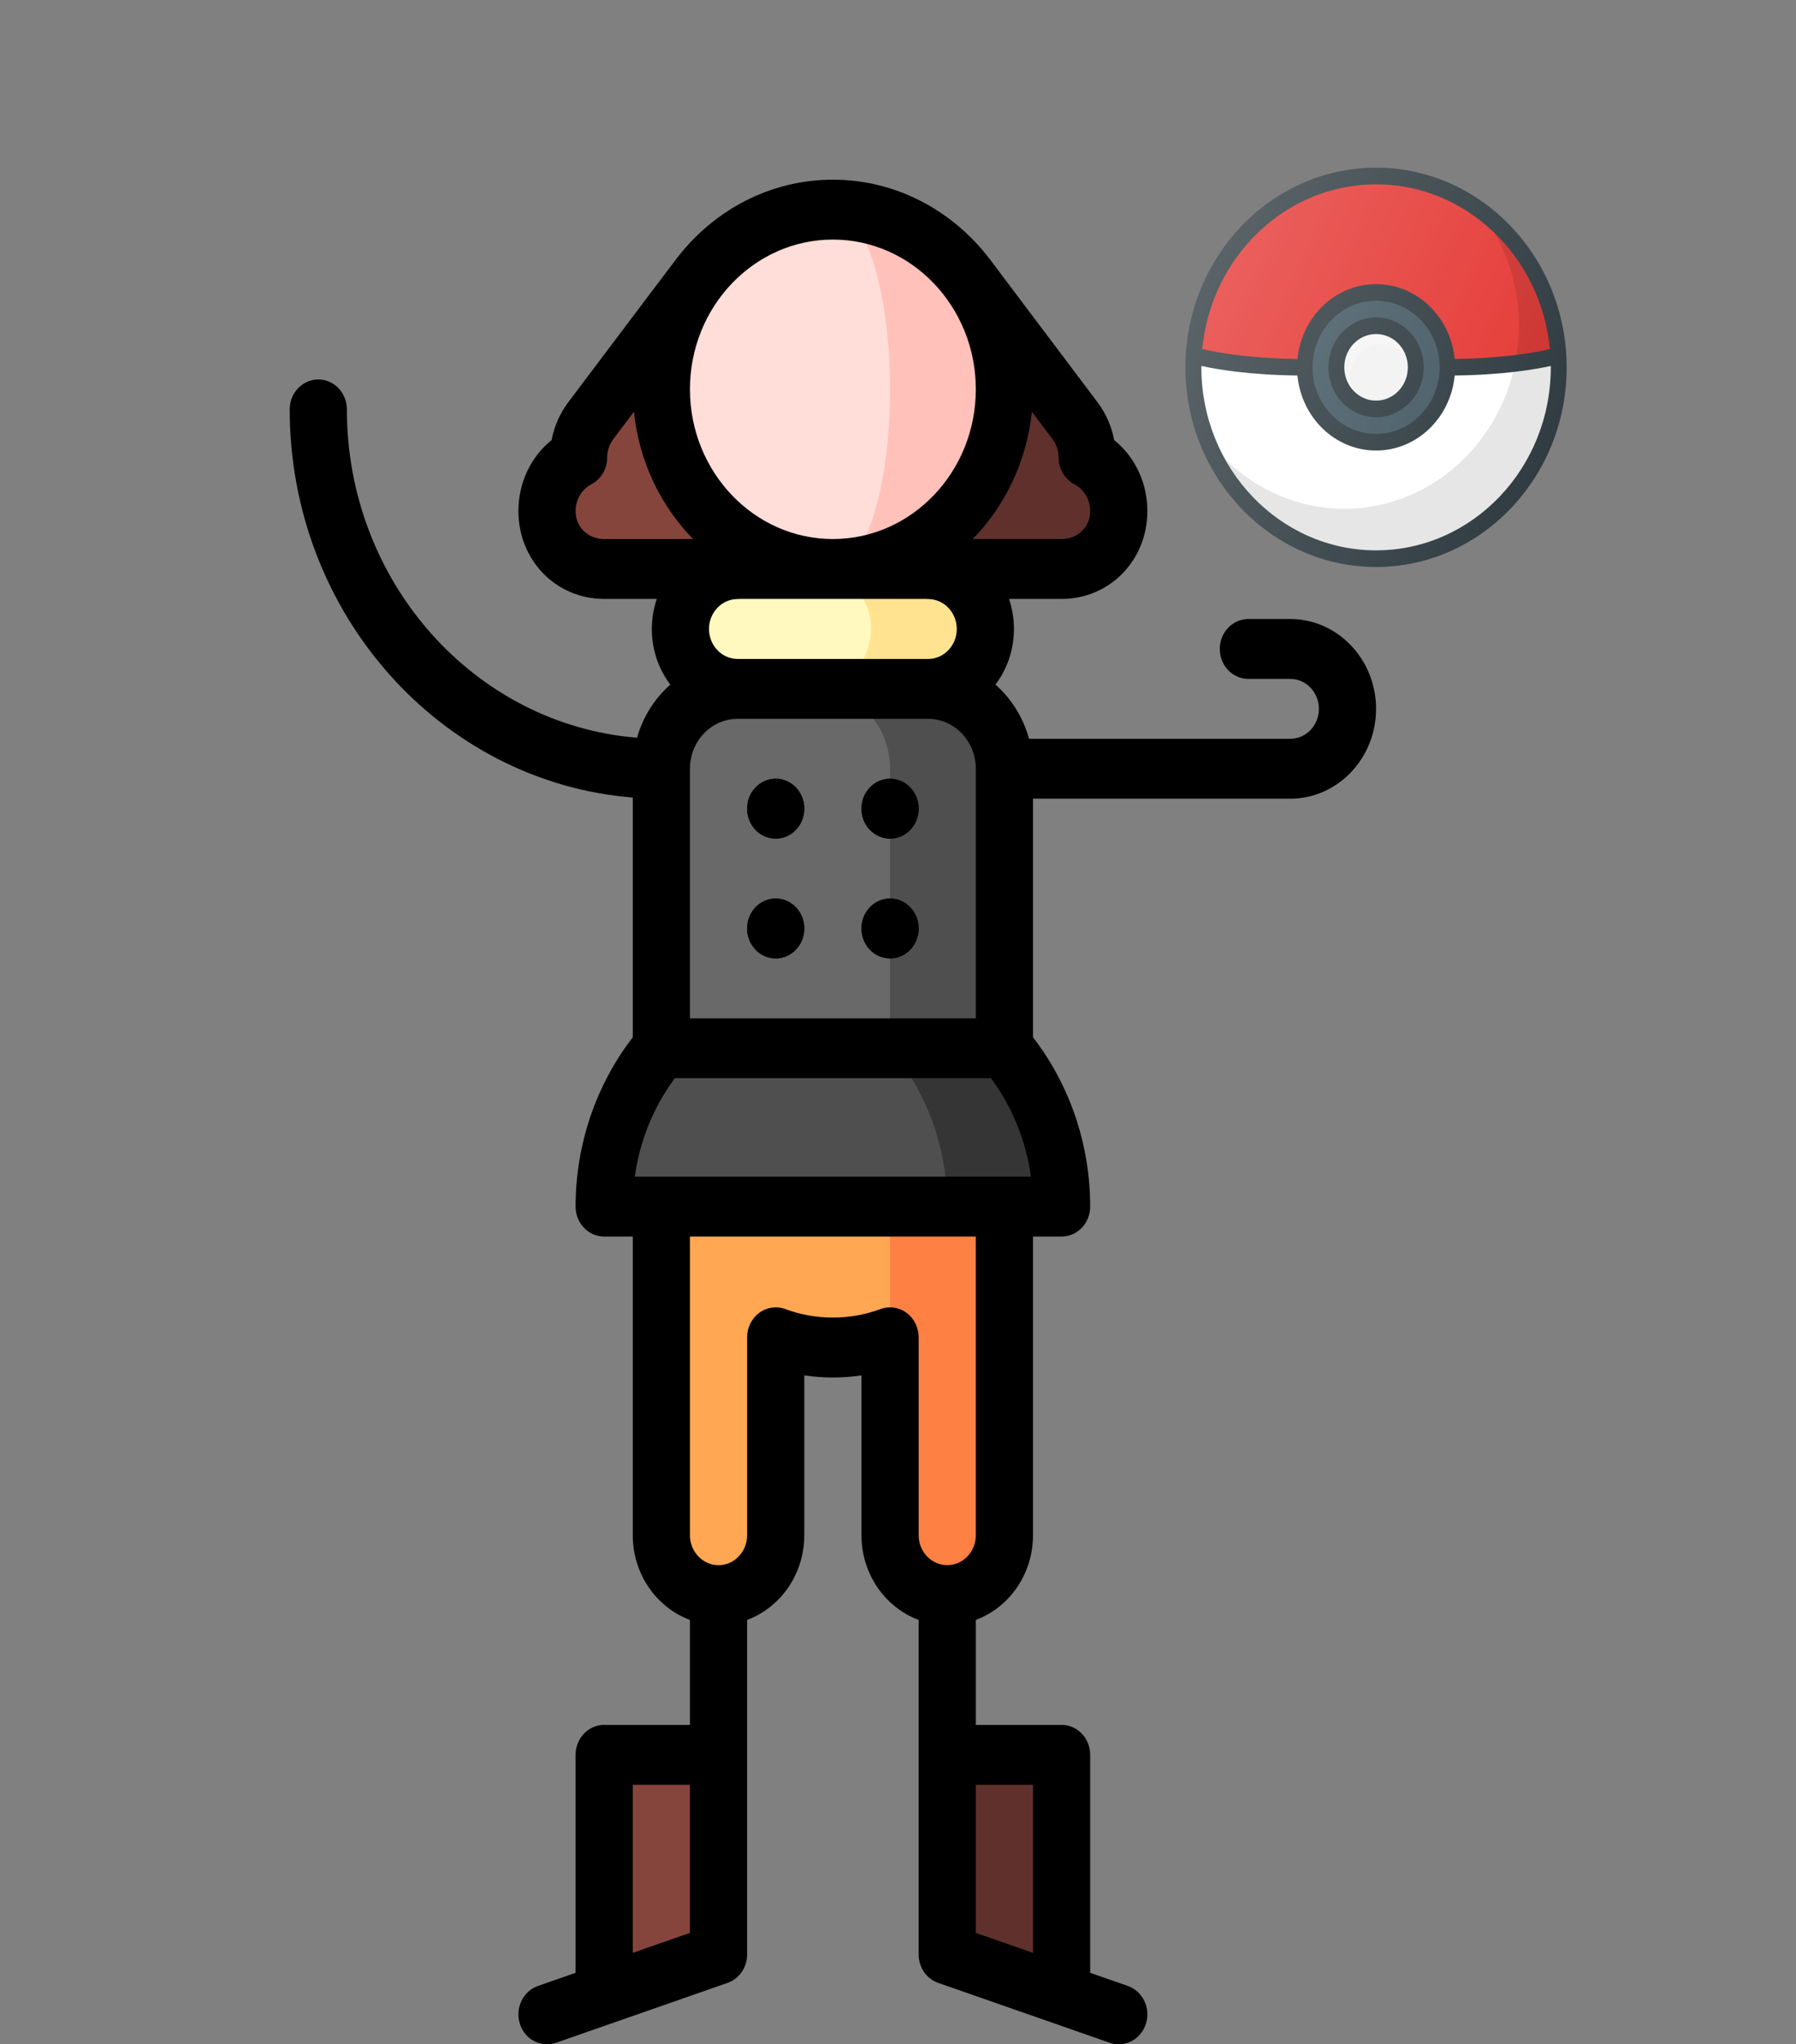<svg width="450" height="512" viewBox="0 0 450 512" fill="none" xmlns="http://www.w3.org/2000/svg">
<rect x="0" y="0" width="450" height="512" fill="#808080" stroke="none"/>
<g clip-path="url(#clip0)">
<path d="M232.562 142.533L194.359 127.533V187.533L232.562 172.533C240.474 172.533 246.889 165.817 246.889 157.533C246.889 149.249 240.474 142.533 232.562 142.533V142.533Z" fill="#FFE390"/>
<path d="M218.236 157.533C218.236 149.249 211.822 142.533 203.91 142.533L194.359 127.533L184.809 142.533C176.897 142.533 170.482 149.249 170.482 157.533C170.482 165.817 176.897 172.533 184.809 172.533L194.359 187.533L203.91 172.533C211.822 172.533 218.236 165.817 218.236 157.533Z" fill="#FFF9BF"/>
<path d="M180.033 439.498V489.498L151.38 499.498V439.498H180.033Z" fill="#85453D"/>
<path d="M265.989 439.498V499.498L237.337 489.498V439.498H265.989Z" fill="#60312C"/>
<path d="M251.663 277.499H180.032L223.011 334.928V384.499C223.011 392.783 229.425 399.499 237.337 399.499C245.249 399.499 251.663 392.783 251.663 384.499V277.499Z" fill="#FF8043"/>
<path d="M165.706 277.499V384.499C165.706 392.783 172.121 399.499 180.033 399.499C187.944 399.499 194.359 392.783 194.359 384.499V334.928C198.841 336.587 203.66 337.499 208.685 337.499C213.71 337.499 218.529 336.587 223.011 334.928V277.499H165.706Z" fill="#FFA753"/>
<path d="M232.564 172.533H203.912V277.533H251.666V192.533C251.666 181.487 243.114 172.533 232.564 172.533V172.533Z" fill="#4F4F4F"/>
<path d="M203.912 172.533H184.811C174.261 172.533 165.709 181.487 165.709 192.533V277.533H223.014V192.533C223.014 181.487 214.462 172.533 203.912 172.533V172.533Z" fill="#696969"/>
<path d="M251.663 262.532H223.011L237.337 302.197H265.989C265.989 286.986 260.573 273.107 251.663 262.532Z" fill="#353535"/>
<path d="M223.011 262.532H165.706C156.796 273.107 151.38 286.986 151.38 302.197H237.337C237.337 286.986 231.921 273.107 223.011 262.532Z" fill="#4F4F4F"/>
<path d="M194.359 240.033C198.315 240.033 201.522 236.675 201.522 232.533C201.522 228.391 198.315 225.033 194.359 225.033C190.403 225.033 187.196 228.391 187.196 232.533C187.196 236.675 190.403 240.033 194.359 240.033Z" fill="black"/>
<path d="M223.012 240.033C226.968 240.033 230.175 236.675 230.175 232.533C230.175 228.391 226.968 225.033 223.012 225.033C219.056 225.033 215.849 228.391 215.849 232.533C215.849 236.675 219.056 240.033 223.012 240.033Z" fill="black"/>
<path d="M194.359 210.033C198.315 210.033 201.522 206.675 201.522 202.533C201.522 198.391 198.315 195.033 194.359 195.033C190.403 195.033 187.196 198.391 187.196 202.533C187.196 206.675 190.403 210.033 194.359 210.033Z" fill="black"/>
<path d="M223.012 210.033C226.968 210.033 230.175 206.675 230.175 202.533C230.175 198.391 226.968 195.033 223.012 195.033C219.056 195.033 215.849 198.391 215.849 202.533C215.849 206.675 219.056 210.033 223.012 210.033Z" fill="black"/>
<path d="M272.405 114.59C272.402 111.09 271.245 107.879 269.323 105.329L242.442 69.644L208.685 142.499H265.989C273.901 142.499 280.315 136.272 280.315 127.988C280.316 122.122 277.092 117.055 272.405 114.59V114.59Z" fill="#60312C"/>
<path d="M144.965 114.59C144.968 111.09 146.125 107.879 148.047 105.329L174.928 69.644L208.686 142.499C208.686 142.499 159.288 142.499 151.381 142.499C143.469 142.499 137.055 136.272 137.055 127.988C137.055 122.122 140.278 117.055 144.965 114.59V114.59Z" fill="#85453D"/>
<path d="M208.686 52.499V142.499C232.422 142.499 251.664 122.352 251.664 97.499C251.664 72.646 232.422 52.499 208.686 52.499V52.499Z" fill="#FFC1BA"/>
<path d="M223.012 97.499C223.012 72.646 216.597 52.499 208.686 52.499C184.949 52.499 165.707 72.646 165.707 97.499C165.707 122.352 184.949 142.499 208.686 142.499C216.597 142.499 223.012 122.352 223.012 97.499Z" fill="#FFDDD9"/>
<path d="M323.294 155.033H312.788C308.831 155.033 305.625 158.391 305.625 162.533C305.625 166.675 308.831 170.033 312.788 170.033H323.294C327.244 170.033 330.457 173.396 330.457 177.532C330.457 181.668 327.244 185.032 323.294 185.032H257.826C256.369 179.664 253.396 174.959 249.418 171.464C252.316 167.63 254.051 162.791 254.051 157.533C254.051 154.891 253.611 152.356 252.809 150H265.989C278.04 150 287.479 140.331 287.479 127.988C287.479 120.919 284.373 114.429 279.162 110.219C278.511 106.761 277.086 103.521 274.947 100.685L248.066 65C238.847 52.841 224.628 45 208.685 45C192.741 45 178.523 52.842 169.332 65.024C169.303 65.001 142.424 100.684 142.424 100.684C140.285 103.521 138.86 106.762 138.208 110.219C132.998 114.429 129.891 120.919 129.891 127.989C129.891 140.332 139.33 150.001 151.381 150.001H164.562C163.759 152.358 163.319 154.893 163.319 157.534C163.319 162.792 165.055 167.631 167.952 171.464C164.04 174.901 161.099 179.506 159.618 184.762C119.008 181.494 86.913 145.877 86.913 102.534C86.913 98.392 83.706 95.034 79.75 95.034C75.794 95.034 72.587 98.392 72.587 102.534C72.587 153.773 110.531 195.905 158.544 199.747V259.792C149.286 271.781 144.218 286.727 144.218 302.198C144.218 306.34 147.425 309.698 151.381 309.698H158.544V384.499C158.544 394.277 164.533 402.613 172.87 405.709V431.998H151.381C147.425 431.998 144.218 435.356 144.218 439.498V494.092L134.789 497.383C131.036 498.693 129.008 502.94 130.258 506.87C131.259 510.013 134.054 512 137.053 512C137.803 512 138.567 511.875 139.319 511.613L182.297 496.613C185.223 495.592 187.195 492.726 187.195 489.498V405.709C195.532 402.613 201.521 394.277 201.521 384.499V344.463C206.249 345.176 211.119 345.176 215.847 344.463V384.499C215.847 394.277 221.836 402.613 230.173 405.709V489.498C230.173 492.726 232.146 495.592 235.071 496.613L278.049 511.613C278.801 511.875 279.565 512 280.316 512C283.315 512 286.109 510.012 287.11 506.87C288.361 502.94 286.334 498.693 282.58 497.383L273.152 494.092V439.498C273.152 435.356 269.945 431.998 265.989 431.998H244.499V405.709C252.836 402.613 258.825 394.276 258.825 384.499V309.697H265.989C269.945 309.697 273.152 306.339 273.152 302.197C273.152 286.726 268.083 271.78 258.825 259.791V200.032H323.293C335.142 200.032 344.782 189.939 344.782 177.532C344.782 165.126 335.143 155.033 323.294 155.033V155.033ZM159.057 294.697C160.294 285.729 163.739 277.232 169.08 270.032H248.291C253.631 277.232 257.077 285.729 258.313 294.697H159.057ZM172.87 192.532C172.87 185.639 178.225 180.032 184.808 180.032H232.562C239.145 180.032 244.5 185.639 244.5 192.532V255.032H172.87V192.532ZM265.242 114.596C265.244 117.429 266.771 120.019 269.189 121.291C271.634 122.577 273.153 125.143 273.153 127.987C273.153 131.985 270.072 134.999 265.989 134.999H243.729C251.831 126.696 257.266 115.552 258.535 103.119L263.7 109.976C264.403 110.907 265.24 112.465 265.242 114.596V114.596ZM208.685 60C228.434 60 244.5 76.822 244.5 97.5C244.5 118.178 228.434 135 208.685 135C188.936 135 172.87 118.178 172.87 97.5C172.87 76.822 188.936 60 208.685 60V60ZM144.218 127.988C144.218 125.144 145.736 122.578 148.18 121.292C150.597 120.02 152.125 117.431 152.127 114.599C152.129 112.466 152.967 110.908 153.671 109.974L158.835 103.119C160.104 115.553 165.539 126.697 173.641 135H151.381C147.297 135 144.218 131.985 144.218 127.988V127.988ZM177.645 157.533C177.645 153.397 180.858 150.033 184.808 150.033C185.02 150.033 185.229 150.019 185.437 150H231.933C232.141 150.019 232.35 150.033 232.562 150.033C236.512 150.033 239.725 153.397 239.725 157.533C239.725 161.669 236.512 165.033 232.562 165.033H184.808C180.858 165.033 177.645 161.668 177.645 157.533V157.533ZM158.544 489.092V446.998H172.87V484.092L158.544 489.092ZM258.826 446.998V489.092L244.5 484.092V446.998H258.826ZM244.5 384.499C244.5 388.635 241.287 391.999 237.337 391.999C233.387 391.999 230.174 388.635 230.174 384.499V334.928C230.174 332.493 229.045 330.21 227.147 328.804C225.249 327.398 222.814 327.045 220.623 327.856C212.945 330.699 204.425 330.699 196.747 327.856C194.554 327.044 192.122 327.397 190.223 328.804C188.325 330.21 187.196 332.493 187.196 334.928V384.499C187.196 388.635 183.983 391.999 180.033 391.999C176.083 391.999 172.87 388.635 172.87 384.499V309.697H244.5V384.499Z" fill="black"/>
<path d="M194.359 240.033C198.315 240.033 201.522 236.675 201.522 232.533C201.522 228.391 198.315 225.033 194.359 225.033C190.403 225.033 187.196 228.391 187.196 232.533C187.196 236.675 190.403 240.033 194.359 240.033Z" fill="black"/>
<path d="M223.012 240.033C226.968 240.033 230.175 236.675 230.175 232.533C230.175 228.391 226.968 225.033 223.012 225.033C219.056 225.033 215.849 228.391 215.849 232.533C215.849 236.675 219.056 240.033 223.012 240.033Z" fill="black"/>
<path d="M194.359 210.033C198.315 210.033 201.522 206.675 201.522 202.533C201.522 198.391 198.315 195.033 194.359 195.033C190.403 195.033 187.196 198.391 187.196 202.533C187.196 206.675 190.403 210.033 194.359 210.033Z" fill="black"/>
<path d="M223.012 210.033C226.968 210.033 230.175 206.675 230.175 202.533C230.175 198.391 226.968 195.033 223.012 195.033C219.056 195.033 215.849 198.391 215.849 202.533C215.849 206.675 219.056 210.033 223.012 210.033Z" fill="black"/>
</g>
<g clip-path="url(#clip1)">
<path d="M344.783 42C318.452 42 297.029 64.43 297.029 92C297.029 119.57 318.452 142 344.783 142C371.114 142 392.537 119.57 392.537 92C392.537 64.43 371.114 42 344.783 42Z" fill="#303C42"/>
<path d="M344.783 46.167C367.449 46.167 386.142 64.299 388.337 87.436C385.098 88.187 376.871 89.756 364.478 89.898C363.455 79.409 355.067 71.166 344.783 71.166C334.5 71.166 326.112 79.409 325.089 89.898C312.695 89.756 304.468 88.187 301.23 87.436C303.425 64.299 322.117 46.167 344.783 46.167Z" fill="#E53935"/>
<path d="M344.783 108.667C353.574 108.667 360.701 101.205 360.701 92C360.701 82.795 353.574 75.333 344.783 75.333C335.992 75.333 328.865 82.795 328.865 92C328.865 101.205 335.992 108.667 344.783 108.667Z" fill="#455A64"/>
<path d="M344.783 137.833C320.646 137.833 301.009 117.273 301.009 92C301.009 91.884 301.025 91.771 301.026 91.655C304.814 92.5 313.006 93.91 325.083 94.048C326.083 104.563 334.482 112.833 344.783 112.833C355.084 112.833 363.484 104.563 364.483 94.048C376.561 93.91 384.752 92.5 388.541 91.655C388.542 91.771 388.558 91.883 388.558 92C388.558 117.273 368.921 137.833 344.783 137.833Z" fill="white"/>
<path d="M344.783 104.5C351.377 104.5 356.722 98.904 356.722 92C356.722 85.096 351.377 79.5 344.783 79.5C338.19 79.5 332.845 85.096 332.845 92C332.845 98.904 338.19 104.5 344.783 104.5Z" fill="#303C42"/>
<path d="M344.783 100.333C349.179 100.333 352.742 96.602 352.742 92C352.742 87.398 349.179 83.667 344.783 83.667C340.387 83.667 336.824 87.398 336.824 92C336.824 96.602 340.387 100.333 344.783 100.333Z" fill="#F2F2F2"/>
<path opacity="0.2" d="M338.399 94.517C338.399 89.921 341.969 86.184 346.358 86.184C348.637 86.184 350.68 87.204 352.132 88.816C350.935 85.797 348.095 83.667 344.783 83.667C340.394 83.667 336.824 87.404 336.824 92C336.824 94.21 337.664 96.209 339.009 97.701C338.619 96.719 338.399 95.645 338.399 94.517Z" fill="white"/>
<path d="M344.783 42C318.452 42 297.029 64.43 297.029 92C297.029 119.57 318.452 142 344.783 142C371.114 142 392.537 119.57 392.537 92C392.537 64.43 371.114 42 344.783 42Z" fill="url(#paint0_linear)"/>
<path opacity="0.1" d="M379.991 88.874C383.917 88.375 386.74 87.807 388.337 87.436C387.255 76.031 382.152 65.855 374.552 58.454C378.37 65.254 380.599 73.142 380.599 81.583C380.599 84.07 380.357 86.494 379.991 88.874Z" fill="black"/>
<path opacity="0.1" d="M388.541 91.655C386.574 92.094 383.395 92.682 379.127 93.168C374.206 112.839 357.133 127.417 336.824 127.417C325.298 127.417 314.83 122.693 307.004 115.041C314.604 128.648 328.673 137.833 344.783 137.833C368.921 137.833 388.558 117.273 388.558 92C388.558 91.884 388.542 91.771 388.541 91.655Z" fill="black"/>
</g>
<defs>
<linearGradient id="paint0_linear" x1="301.505" y1="70.877" x2="389.441" y2="110.035" gradientUnits="userSpaceOnUse">
<stop stop-color="white" stop-opacity="0.2"/>
<stop offset="1" stop-color="white" stop-opacity="0"/>
</linearGradient>
<clipPath id="clip0">
<rect width="489" height="512" fill="white"/>
</clipPath>
<clipPath id="clip1">
<rect width="95.508" height="100" fill="white" transform="translate(297.029 42)"/>
</clipPath>
</defs>
</svg>
